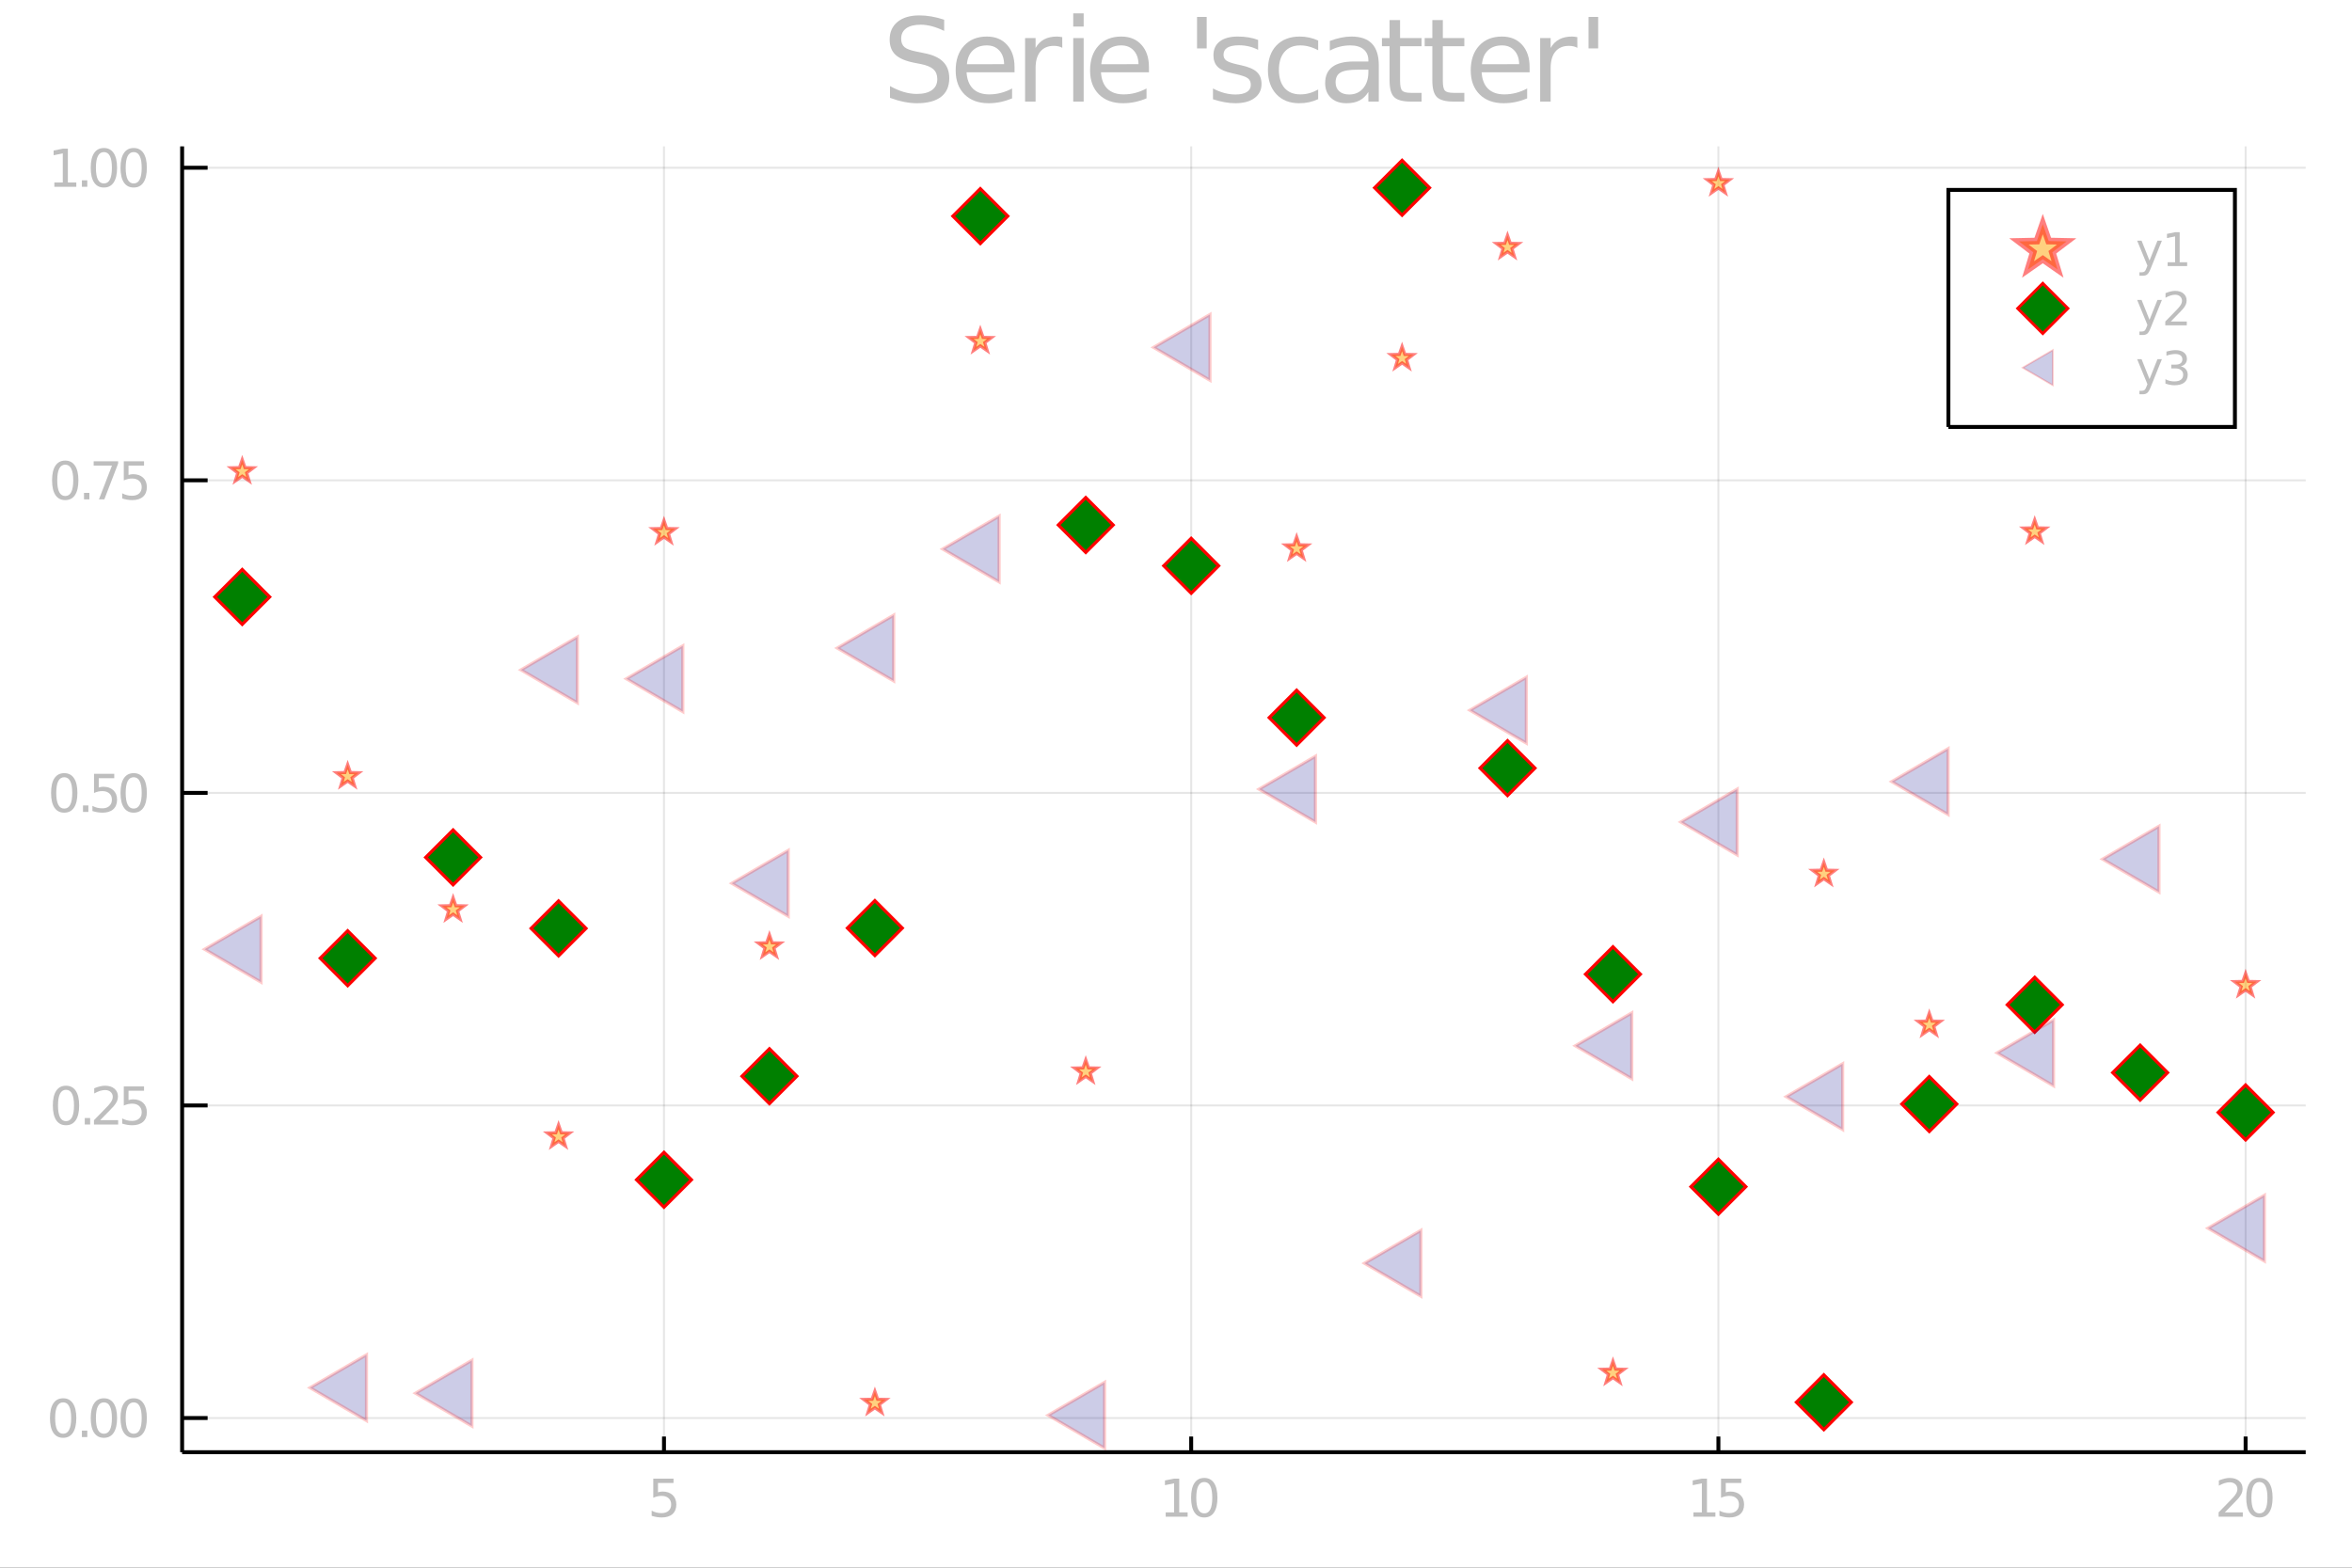 <?xml version="1.0" encoding="utf-8"?>
<svg xmlns="http://www.w3.org/2000/svg" xmlns:xlink="http://www.w3.org/1999/xlink" width="600" height="400" viewBox="0 0 2400 1600">
<rect x="0" y="0" width="2400" height="1600" fill="#333333" stroke="none"/>
<defs>
  <clipPath id="clip840">
    <rect x="0" y="0" width="2400" height="1600"/>
  </clipPath>
</defs>
<path clip-path="url(#clip840)" d="
M0 1600 L2400 1600 L2400 0 L0 0  Z
  " fill="#ffffff" fill-rule="evenodd" fill-opacity="1"/>
<defs>
  <clipPath id="clip841">
    <rect x="480" y="0" width="1681" height="1600"/>
  </clipPath>
</defs>
<path clip-path="url(#clip840)" d="
M185.846 1482.13 L2352.76 1482.13 L2352.76 149.392 L185.846 149.392  Z
  " fill="#ffffff" fill-rule="evenodd" fill-opacity="1"/>
<defs>
  <clipPath id="clip842">
    <rect x="185" y="149" width="2168" height="1334"/>
  </clipPath>
</defs>
<polyline clip-path="url(#clip842)" style="stroke:#000000; stroke-width:2; stroke-opacity:0.1; fill:none" points="
  677.543,1482.13 677.543,149.392 
  "/>
<polyline clip-path="url(#clip842)" style="stroke:#000000; stroke-width:2; stroke-opacity:0.1; fill:none" points="
  1215.5,1482.13 1215.5,149.392 
  "/>
<polyline clip-path="url(#clip842)" style="stroke:#000000; stroke-width:2; stroke-opacity:0.1; fill:none" points="
  1753.47,1482.13 1753.47,149.392 
  "/>
<polyline clip-path="url(#clip842)" style="stroke:#000000; stroke-width:2; stroke-opacity:0.1; fill:none" points="
  2291.43,1482.13 2291.43,149.392 
  "/>
<polyline clip-path="url(#clip840)" style="stroke:#000000; stroke-width:4; stroke-opacity:1; fill:none" points="
  185.846,1482.13 2352.76,1482.13 
  "/>
<polyline clip-path="url(#clip840)" style="stroke:#000000; stroke-width:4; stroke-opacity:1; fill:none" points="
  677.543,1482.13 677.543,1466.14 
  "/>
<polyline clip-path="url(#clip840)" style="stroke:#000000; stroke-width:4; stroke-opacity:1; fill:none" points="
  1215.5,1482.13 1215.5,1466.14 
  "/>
<polyline clip-path="url(#clip840)" style="stroke:#000000; stroke-width:4; stroke-opacity:1; fill:none" points="
  1753.47,1482.13 1753.47,1466.14 
  "/>
<polyline clip-path="url(#clip840)" style="stroke:#000000; stroke-width:4; stroke-opacity:1; fill:none" points="
  2291.43,1482.13 2291.43,1466.14 
  "/>
<path clip-path="url(#clip840)" d="M 0 0 M666.605 1509.1 L687.256 1509.1 L687.256 1513.53 L671.423 1513.53 L671.423 1523.06 Q672.569 1522.67 673.715 1522.49 Q674.861 1522.28 676.006 1522.28 Q682.517 1522.28 686.319 1525.85 Q690.121 1529.42 690.121 1535.51 Q690.121 1541.79 686.215 1545.28 Q682.308 1548.74 675.199 1548.74 Q672.751 1548.74 670.199 1548.32 Q667.673 1547.91 664.965 1547.07 L664.965 1541.79 Q667.309 1543.06 669.809 1543.69 Q672.309 1544.31 675.095 1544.31 Q679.6 1544.31 682.23 1541.94 Q684.861 1539.57 684.861 1535.51 Q684.861 1531.45 682.23 1529.08 Q679.6 1526.71 675.095 1526.71 Q672.986 1526.71 670.876 1527.18 Q668.793 1527.65 666.605 1528.64 L666.605 1509.1 Z" fill="#bebebe" fill-rule="evenodd" fill-opacity="1" /><path clip-path="url(#clip840)" d="M 0 0 M1189.49 1543.56 L1198.08 1543.56 L1198.08 1513.9 L1188.73 1515.77 L1188.73 1510.98 L1198.03 1509.1 L1203.29 1509.1 L1203.29 1543.56 L1211.88 1543.56 L1211.88 1547.98 L1189.49 1547.98 L1189.49 1543.56 Z" fill="#bebebe" fill-rule="evenodd" fill-opacity="1" /><path clip-path="url(#clip840)" d="M 0 0 M1228.84 1512.57 Q1224.78 1512.57 1222.72 1516.58 Q1220.69 1520.56 1220.69 1528.58 Q1220.69 1536.58 1222.72 1540.59 Q1224.78 1544.57 1228.84 1544.57 Q1232.93 1544.57 1234.96 1540.59 Q1237.01 1536.58 1237.01 1528.58 Q1237.01 1520.56 1234.96 1516.58 Q1232.93 1512.57 1228.84 1512.57 M1228.84 1508.4 Q1235.37 1508.4 1238.81 1513.58 Q1242.28 1518.74 1242.28 1528.58 Q1242.28 1538.4 1238.81 1543.58 Q1235.37 1548.74 1228.84 1548.74 Q1222.3 1548.74 1218.84 1543.58 Q1215.4 1538.4 1215.4 1528.58 Q1215.4 1518.74 1218.84 1513.58 Q1222.3 1508.4 1228.84 1508.4 Z" fill="#bebebe" fill-rule="evenodd" fill-opacity="1" /><path clip-path="url(#clip840)" d="M 0 0 M1728.01 1543.56 L1736.6 1543.56 L1736.6 1513.9 L1727.26 1515.77 L1727.26 1510.98 L1736.55 1509.1 L1741.81 1509.1 L1741.81 1543.56 L1750.41 1543.56 L1750.41 1547.98 L1728.01 1547.98 L1728.01 1543.56 Z" fill="#bebebe" fill-rule="evenodd" fill-opacity="1" /><path clip-path="url(#clip840)" d="M 0 0 M1756.16 1509.1 L1776.81 1509.1 L1776.81 1513.53 L1760.98 1513.53 L1760.98 1523.06 Q1762.13 1522.67 1763.27 1522.49 Q1764.42 1522.28 1765.56 1522.28 Q1772.07 1522.28 1775.88 1525.85 Q1779.68 1529.42 1779.68 1535.51 Q1779.68 1541.79 1775.77 1545.28 Q1771.86 1548.74 1764.76 1548.74 Q1762.31 1548.74 1759.76 1548.32 Q1757.23 1547.91 1754.52 1547.07 L1754.52 1541.79 Q1756.86 1543.06 1759.36 1543.69 Q1761.86 1544.31 1764.65 1544.31 Q1769.16 1544.31 1771.79 1541.94 Q1774.42 1539.57 1774.42 1535.51 Q1774.42 1531.45 1771.79 1529.08 Q1769.16 1526.71 1764.65 1526.71 Q1762.54 1526.71 1760.43 1527.18 Q1758.35 1527.65 1756.16 1528.64 L1756.16 1509.1 Z" fill="#bebebe" fill-rule="evenodd" fill-opacity="1" /><path clip-path="url(#clip840)" d="M 0 0 M2270.22 1543.56 L2288.58 1543.56 L2288.58 1547.98 L2263.89 1547.98 L2263.89 1543.56 Q2266.88 1540.46 2272.04 1535.25 Q2277.22 1530.02 2278.55 1528.5 Q2281.08 1525.67 2282.07 1523.71 Q2283.08 1521.73 2283.08 1519.83 Q2283.08 1516.73 2280.89 1514.78 Q2278.73 1512.83 2275.24 1512.83 Q2272.77 1512.83 2270.01 1513.69 Q2267.27 1514.55 2264.15 1516.29 L2264.15 1510.98 Q2267.33 1509.7 2270.09 1509.05 Q2272.85 1508.4 2275.14 1508.4 Q2281.18 1508.4 2284.77 1511.42 Q2288.37 1514.44 2288.37 1519.49 Q2288.37 1521.89 2287.46 1524.05 Q2286.57 1526.19 2284.2 1529.1 Q2283.55 1529.86 2280.06 1533.48 Q2276.57 1537.07 2270.22 1543.56 Z" fill="#bebebe" fill-rule="evenodd" fill-opacity="1" /><path clip-path="url(#clip840)" d="M 0 0 M2305.53 1512.57 Q2301.47 1512.57 2299.41 1516.58 Q2297.38 1520.56 2297.38 1528.58 Q2297.38 1536.58 2299.41 1540.59 Q2301.47 1544.57 2305.53 1544.57 Q2309.62 1544.57 2311.65 1540.59 Q2313.71 1536.58 2313.71 1528.58 Q2313.71 1520.56 2311.65 1516.58 Q2309.62 1512.57 2305.53 1512.57 M2305.53 1508.4 Q2312.07 1508.4 2315.5 1513.58 Q2318.97 1518.74 2318.97 1528.58 Q2318.97 1538.4 2315.5 1543.58 Q2312.07 1548.74 2305.53 1548.74 Q2298.99 1548.74 2295.53 1543.58 Q2292.09 1538.4 2292.09 1528.58 Q2292.09 1518.74 2295.53 1513.58 Q2298.99 1508.4 2305.53 1508.4 Z" fill="#bebebe" fill-rule="evenodd" fill-opacity="1" /><polyline clip-path="url(#clip842)" style="stroke:#000000; stroke-width:2; stroke-opacity:0.1; fill:none" points="
  185.846,1447.25 2352.76,1447.25 
  "/>
<polyline clip-path="url(#clip842)" style="stroke:#000000; stroke-width:2; stroke-opacity:0.1; fill:none" points="
  185.846,1128.24 2352.76,1128.24 
  "/>
<polyline clip-path="url(#clip842)" style="stroke:#000000; stroke-width:2; stroke-opacity:0.1; fill:none" points="
  185.846,809.228 2352.76,809.228 
  "/>
<polyline clip-path="url(#clip842)" style="stroke:#000000; stroke-width:2; stroke-opacity:0.1; fill:none" points="
  185.846,490.216 2352.76,490.216 
  "/>
<polyline clip-path="url(#clip842)" style="stroke:#000000; stroke-width:2; stroke-opacity:0.1; fill:none" points="
  185.846,171.203 2352.76,171.203 
  "/>
<polyline clip-path="url(#clip840)" style="stroke:#000000; stroke-width:4; stroke-opacity:1; fill:none" points="
  185.846,1482.13 185.846,149.392 
  "/>
<polyline clip-path="url(#clip840)" style="stroke:#000000; stroke-width:4; stroke-opacity:1; fill:none" points="
  185.846,1447.25 211.849,1447.25 
  "/>
<polyline clip-path="url(#clip840)" style="stroke:#000000; stroke-width:4; stroke-opacity:1; fill:none" points="
  185.846,1128.24 211.849,1128.24 
  "/>
<polyline clip-path="url(#clip840)" style="stroke:#000000; stroke-width:4; stroke-opacity:1; fill:none" points="
  185.846,809.228 211.849,809.228 
  "/>
<polyline clip-path="url(#clip840)" style="stroke:#000000; stroke-width:4; stroke-opacity:1; fill:none" points="
  185.846,490.216 211.849,490.216 
  "/>
<polyline clip-path="url(#clip840)" style="stroke:#000000; stroke-width:4; stroke-opacity:1; fill:none" points="
  185.846,171.203 211.849,171.203 
  "/>
<path clip-path="url(#clip840)" d="M 0 0 M64.43 1431.28 Q60.367 1431.28 58.31 1435.29 Q56.279 1439.27 56.279 1447.29 Q56.279 1455.29 58.31 1459.3 Q60.367 1463.28 64.43 1463.28 Q68.518 1463.28 70.549 1459.3 Q72.607 1455.29 72.607 1447.29 Q72.607 1439.27 70.549 1435.29 Q68.518 1431.28 64.43 1431.28 M64.43 1427.11 Q70.966 1427.11 74.403 1432.29 Q77.867 1437.45 77.867 1447.29 Q77.867 1457.11 74.403 1462.29 Q70.966 1467.45 64.43 1467.45 Q57.893 1467.45 54.43 1462.29 Q50.992 1457.11 50.992 1447.29 Q50.992 1437.45 54.43 1432.29 Q57.893 1427.11 64.43 1427.11 Z" fill="#bebebe" fill-rule="evenodd" fill-opacity="1" /><path clip-path="url(#clip840)" d="M 0 0 M83.57 1460.08 L89.065 1460.08 L89.065 1466.69 L83.57 1466.69 L83.57 1460.08 Z" fill="#bebebe" fill-rule="evenodd" fill-opacity="1" /><path clip-path="url(#clip840)" d="M 0 0 M106.018 1431.28 Q101.955 1431.28 99.898 1435.29 Q97.867 1439.27 97.867 1447.29 Q97.867 1455.29 99.898 1459.3 Q101.955 1463.28 106.018 1463.28 Q110.106 1463.28 112.138 1459.3 Q114.195 1455.29 114.195 1447.29 Q114.195 1439.27 112.138 1435.29 Q110.106 1431.28 106.018 1431.28 M106.018 1427.11 Q112.554 1427.11 115.992 1432.29 Q119.455 1437.45 119.455 1447.29 Q119.455 1457.11 115.992 1462.29 Q112.554 1467.45 106.018 1467.45 Q99.481 1467.45 96.018 1462.29 Q92.58 1457.11 92.58 1447.29 Q92.58 1437.45 96.018 1432.29 Q99.481 1427.11 106.018 1427.11 Z" fill="#bebebe" fill-rule="evenodd" fill-opacity="1" /><path clip-path="url(#clip840)" d="M 0 0 M136.408 1431.28 Q132.346 1431.28 130.289 1435.29 Q128.257 1439.27 128.257 1447.29 Q128.257 1455.29 130.289 1459.3 Q132.346 1463.28 136.408 1463.28 Q140.497 1463.28 142.528 1459.3 Q144.585 1455.29 144.585 1447.29 Q144.585 1439.27 142.528 1435.29 Q140.497 1431.28 136.408 1431.28 M136.408 1427.11 Q142.945 1427.11 146.382 1432.29 Q149.846 1437.45 149.846 1447.29 Q149.846 1457.11 146.382 1462.29 Q142.945 1467.45 136.408 1467.45 Q129.872 1467.45 126.408 1462.29 Q122.971 1457.11 122.971 1447.29 Q122.971 1437.45 126.408 1432.29 Q129.872 1427.11 136.408 1427.11 Z" fill="#bebebe" fill-rule="evenodd" fill-opacity="1" /><path clip-path="url(#clip840)" d="M 0 0 M67.346 1112.26 Q63.284 1112.26 61.226 1116.27 Q59.195 1120.26 59.195 1128.28 Q59.195 1136.27 61.226 1140.28 Q63.284 1144.27 67.346 1144.27 Q71.435 1144.27 73.466 1140.28 Q75.523 1136.27 75.523 1128.28 Q75.523 1120.26 73.466 1116.27 Q71.435 1112.26 67.346 1112.26 M67.346 1108.1 Q73.883 1108.1 77.32 1113.28 Q80.784 1118.44 80.784 1128.28 Q80.784 1138.1 77.32 1143.28 Q73.883 1148.44 67.346 1148.44 Q60.81 1148.44 57.346 1143.28 Q53.909 1138.1 53.909 1128.28 Q53.909 1118.44 57.346 1113.28 Q60.81 1108.1 67.346 1108.1 Z" fill="#bebebe" fill-rule="evenodd" fill-opacity="1" /><path clip-path="url(#clip840)" d="M 0 0 M86.487 1141.07 L91.981 1141.07 L91.981 1147.68 L86.487 1147.68 L86.487 1141.07 Z" fill="#bebebe" fill-rule="evenodd" fill-opacity="1" /><path clip-path="url(#clip840)" d="M 0 0 M102.216 1143.25 L120.575 1143.25 L120.575 1147.68 L95.888 1147.68 L95.888 1143.25 Q98.882 1140.15 104.039 1134.95 Q109.221 1129.71 110.549 1128.2 Q113.075 1125.36 114.065 1123.41 Q115.08 1121.43 115.08 1119.53 Q115.08 1116.43 112.893 1114.48 Q110.731 1112.52 107.242 1112.52 Q104.768 1112.52 102.007 1113.38 Q99.273 1114.24 96.148 1115.99 L96.148 1110.68 Q99.325 1109.4 102.086 1108.75 Q104.846 1108.1 107.138 1108.1 Q113.179 1108.1 116.773 1111.12 Q120.367 1114.14 120.367 1119.19 Q120.367 1121.59 119.455 1123.75 Q118.57 1125.88 116.2 1128.8 Q115.549 1129.56 112.06 1133.18 Q108.57 1136.77 102.216 1143.25 Z" fill="#bebebe" fill-rule="evenodd" fill-opacity="1" /><path clip-path="url(#clip840)" d="M 0 0 M126.33 1108.8 L146.981 1108.8 L146.981 1113.23 L131.148 1113.23 L131.148 1122.76 Q132.294 1122.37 133.44 1122.19 Q134.585 1121.98 135.731 1121.98 Q142.242 1121.98 146.044 1125.55 Q149.846 1129.11 149.846 1135.21 Q149.846 1141.48 145.94 1144.97 Q142.033 1148.44 134.924 1148.44 Q132.476 1148.44 129.924 1148.02 Q127.398 1147.6 124.69 1146.77 L124.69 1141.48 Q127.033 1142.76 129.533 1143.38 Q132.033 1144.01 134.82 1144.01 Q139.325 1144.01 141.955 1141.64 Q144.585 1139.27 144.585 1135.21 Q144.585 1131.14 141.955 1128.77 Q139.325 1126.4 134.82 1126.4 Q132.71 1126.4 130.601 1126.87 Q128.518 1127.34 126.33 1128.33 L126.33 1108.8 Z" fill="#bebebe" fill-rule="evenodd" fill-opacity="1" /><path clip-path="url(#clip840)" d="M 0 0 M65.549 793.252 Q61.487 793.252 59.43 797.262 Q57.398 801.246 57.398 809.267 Q57.398 817.262 59.43 821.272 Q61.487 825.257 65.549 825.257 Q69.638 825.257 71.669 821.272 Q73.726 817.262 73.726 809.267 Q73.726 801.246 71.669 797.262 Q69.638 793.252 65.549 793.252 M65.549 789.085 Q72.086 789.085 75.523 794.267 Q78.987 799.424 78.987 809.267 Q78.987 819.085 75.523 824.267 Q72.086 829.423 65.549 829.423 Q59.013 829.423 55.549 824.267 Q52.112 819.085 52.112 809.267 Q52.112 799.424 55.549 794.267 Q59.013 789.085 65.549 789.085 Z" fill="#bebebe" fill-rule="evenodd" fill-opacity="1" /><path clip-path="url(#clip840)" d="M 0 0 M84.69 822.054 L90.185 822.054 L90.185 828.668 L84.69 828.668 L84.69 822.054 Z" fill="#bebebe" fill-rule="evenodd" fill-opacity="1" /><path clip-path="url(#clip840)" d="M 0 0 M95.94 789.788 L116.591 789.788 L116.591 794.215 L100.757 794.215 L100.757 803.746 Q101.903 803.356 103.049 803.174 Q104.195 802.965 105.341 802.965 Q111.851 802.965 115.653 806.533 Q119.455 810.101 119.455 816.194 Q119.455 822.47 115.549 825.96 Q111.643 829.423 104.534 829.423 Q102.086 829.423 99.534 829.007 Q97.007 828.59 94.299 827.757 L94.299 822.47 Q96.643 823.746 99.143 824.371 Q101.643 824.996 104.429 824.996 Q108.935 824.996 111.565 822.627 Q114.195 820.257 114.195 816.194 Q114.195 812.132 111.565 809.762 Q108.935 807.392 104.429 807.392 Q102.32 807.392 100.211 807.861 Q98.127 808.33 95.94 809.319 L95.94 789.788 Z" fill="#bebebe" fill-rule="evenodd" fill-opacity="1" /><path clip-path="url(#clip840)" d="M 0 0 M136.408 793.252 Q132.346 793.252 130.289 797.262 Q128.257 801.246 128.257 809.267 Q128.257 817.262 130.289 821.272 Q132.346 825.257 136.408 825.257 Q140.497 825.257 142.528 821.272 Q144.585 817.262 144.585 809.267 Q144.585 801.246 142.528 797.262 Q140.497 793.252 136.408 793.252 M136.408 789.085 Q142.945 789.085 146.382 794.267 Q149.846 799.424 149.846 809.267 Q149.846 819.085 146.382 824.267 Q142.945 829.423 136.408 829.423 Q129.872 829.423 126.408 824.267 Q122.971 819.085 122.971 809.267 Q122.971 799.424 126.408 794.267 Q129.872 789.085 136.408 789.085 Z" fill="#bebebe" fill-rule="evenodd" fill-opacity="1" /><path clip-path="url(#clip840)" d="M 0 0 M66.565 474.239 Q62.502 474.239 60.445 478.25 Q58.414 482.234 58.414 490.255 Q58.414 498.249 60.445 502.26 Q62.502 506.244 66.565 506.244 Q70.653 506.244 72.685 502.26 Q74.742 498.249 74.742 490.255 Q74.742 482.234 72.685 478.25 Q70.653 474.239 66.565 474.239 M66.565 470.073 Q73.101 470.073 76.539 475.255 Q80.002 480.411 80.002 490.255 Q80.002 500.072 76.539 505.255 Q73.101 510.411 66.565 510.411 Q60.029 510.411 56.565 505.255 Q53.127 500.072 53.127 490.255 Q53.127 480.411 56.565 475.255 Q60.029 470.073 66.565 470.073 Z" fill="#bebebe" fill-rule="evenodd" fill-opacity="1" /><path clip-path="url(#clip840)" d="M 0 0 M85.706 503.041 L91.2 503.041 L91.2 509.656 L85.706 509.656 L85.706 503.041 Z" fill="#bebebe" fill-rule="evenodd" fill-opacity="1" /><path clip-path="url(#clip840)" d="M 0 0 M95.575 470.776 L120.575 470.776 L120.575 473.015 L106.461 509.656 L100.966 509.656 L114.247 475.203 L95.575 475.203 L95.575 470.776 Z" fill="#bebebe" fill-rule="evenodd" fill-opacity="1" /><path clip-path="url(#clip840)" d="M 0 0 M126.33 470.776 L146.981 470.776 L146.981 475.203 L131.148 475.203 L131.148 484.734 Q132.294 484.343 133.44 484.161 Q134.585 483.953 135.731 483.953 Q142.242 483.953 146.044 487.52 Q149.846 491.088 149.846 497.182 Q149.846 503.458 145.94 506.947 Q142.033 510.411 134.924 510.411 Q132.476 510.411 129.924 509.994 Q127.398 509.578 124.69 508.744 L124.69 503.458 Q127.033 504.734 129.533 505.359 Q132.033 505.984 134.82 505.984 Q139.325 505.984 141.955 503.614 Q144.585 501.244 144.585 497.182 Q144.585 493.119 141.955 490.75 Q139.325 488.38 134.82 488.38 Q132.71 488.38 130.601 488.848 Q128.518 489.317 126.33 490.307 L126.33 470.776 Z" fill="#bebebe" fill-rule="evenodd" fill-opacity="1" /><path clip-path="url(#clip840)" d="M 0 0 M55.471 186.216 L64.065 186.216 L64.065 156.555 L54.716 158.43 L54.716 153.638 L64.013 151.763 L69.273 151.763 L69.273 186.216 L77.867 186.216 L77.867 190.643 L55.471 190.643 L55.471 186.216 Z" fill="#bebebe" fill-rule="evenodd" fill-opacity="1" /><path clip-path="url(#clip840)" d="M 0 0 M83.57 184.029 L89.065 184.029 L89.065 190.643 L83.57 190.643 L83.57 184.029 Z" fill="#bebebe" fill-rule="evenodd" fill-opacity="1" /><path clip-path="url(#clip840)" d="M 0 0 M106.018 155.227 Q101.955 155.227 99.898 159.237 Q97.867 163.221 97.867 171.242 Q97.867 179.237 99.898 183.247 Q101.955 187.232 106.018 187.232 Q110.106 187.232 112.138 183.247 Q114.195 179.237 114.195 171.242 Q114.195 163.221 112.138 159.237 Q110.106 155.227 106.018 155.227 M106.018 151.06 Q112.554 151.06 115.992 156.242 Q119.455 161.398 119.455 171.242 Q119.455 181.06 115.992 186.242 Q112.554 191.398 106.018 191.398 Q99.481 191.398 96.018 186.242 Q92.58 181.06 92.58 171.242 Q92.58 161.398 96.018 156.242 Q99.481 151.06 106.018 151.06 Z" fill="#bebebe" fill-rule="evenodd" fill-opacity="1" /><path clip-path="url(#clip840)" d="M 0 0 M136.408 155.227 Q132.346 155.227 130.289 159.237 Q128.257 163.221 128.257 171.242 Q128.257 179.237 130.289 183.247 Q132.346 187.232 136.408 187.232 Q140.497 187.232 142.528 183.247 Q144.585 179.237 144.585 171.242 Q144.585 163.221 142.528 159.237 Q140.497 155.227 136.408 155.227 M136.408 151.06 Q142.945 151.06 146.382 156.242 Q149.846 161.398 149.846 171.242 Q149.846 181.06 146.382 186.242 Q142.945 191.398 136.408 191.398 Q129.872 191.398 126.408 186.242 Q122.971 181.06 122.971 171.242 Q122.971 161.398 126.408 156.242 Q129.872 151.06 136.408 151.06 Z" fill="#bebebe" fill-rule="evenodd" fill-opacity="1" /><path clip-path="url(#clip840)" d="M 0 0 M963.429 20.116 L963.429 31.516 Q956.774 28.333 950.871 26.771 Q944.968 25.208 939.47 25.208 Q929.922 25.208 924.714 28.912 Q919.563 32.616 919.563 39.444 Q919.563 45.173 922.977 48.125 Q926.45 51.018 936.056 52.812 L943.116 54.259 Q956.195 56.747 962.387 63.055 Q968.637 69.305 968.637 79.838 Q968.637 92.395 960.188 98.877 Q951.797 105.358 935.535 105.358 Q929.401 105.358 922.457 103.969 Q915.57 102.58 908.163 99.861 L908.163 87.824 Q915.281 91.817 922.109 93.842 Q928.938 95.868 935.535 95.868 Q945.547 95.868 950.987 91.932 Q956.426 87.997 956.426 80.706 Q956.426 74.34 952.491 70.752 Q948.614 67.164 939.702 65.37 L932.584 63.981 Q919.505 61.377 913.66 55.822 Q907.816 50.266 907.816 40.37 Q907.816 28.912 915.859 22.315 Q923.961 15.717 938.139 15.717 Q944.216 15.717 950.524 16.817 Q956.831 17.917 963.429 20.116 Z" fill="#bebebe" fill-rule="evenodd" fill-opacity="1" /><path clip-path="url(#clip840)" d="M 0 0 M1035.25 68.611 L1035.25 73.819 L986.287 73.819 Q986.982 84.814 992.884 90.601 Q998.845 96.331 1009.44 96.331 Q1015.57 96.331 1021.3 94.826 Q1027.09 93.321 1032.76 90.312 L1032.76 100.381 Q1027.03 102.812 1021.01 104.085 Q1014.99 105.358 1008.8 105.358 Q993.29 105.358 984.204 96.331 Q975.176 87.303 975.176 71.909 Q975.176 55.995 983.741 46.678 Q992.364 37.303 1006.95 37.303 Q1020.03 37.303 1027.61 45.752 Q1035.25 54.143 1035.25 68.611 M1024.6 65.486 Q1024.48 56.747 1019.68 51.539 Q1014.93 46.331 1007.06 46.331 Q998.151 46.331 992.769 51.365 Q987.445 56.4 986.635 65.544 L1024.6 65.486 Z" fill="#bebebe" fill-rule="evenodd" fill-opacity="1" /><path clip-path="url(#clip840)" d="M 0 0 M1083.97 48.819 Q1082.18 47.778 1080.04 47.315 Q1077.95 46.794 1075.41 46.794 Q1066.38 46.794 1061.52 52.697 Q1056.72 58.541 1056.72 69.537 L1056.72 103.68 L1046.01 103.68 L1046.01 38.865 L1056.72 38.865 L1056.72 48.935 Q1060.07 43.032 1065.45 40.197 Q1070.84 37.303 1078.53 37.303 Q1079.63 37.303 1080.96 37.477 Q1082.29 37.592 1083.91 37.882 L1083.97 48.819 Z" fill="#bebebe" fill-rule="evenodd" fill-opacity="1" /><path clip-path="url(#clip840)" d="M 0 0 M1095.14 38.865 L1105.79 38.865 L1105.79 103.68 L1095.14 103.68 L1095.14 38.865 M1095.14 13.634 L1105.79 13.634 L1105.79 27.118 L1095.14 27.118 L1095.14 13.634 Z" fill="#bebebe" fill-rule="evenodd" fill-opacity="1" /><path clip-path="url(#clip840)" d="M 0 0 M1172.4 68.611 L1172.4 73.819 L1123.44 73.819 Q1124.13 84.814 1130.04 90.601 Q1136 96.331 1146.59 96.331 Q1152.72 96.331 1158.45 94.826 Q1164.24 93.321 1169.91 90.312 L1169.91 100.381 Q1164.18 102.812 1158.16 104.085 Q1152.14 105.358 1145.95 105.358 Q1130.44 105.358 1121.36 96.331 Q1112.33 87.303 1112.33 71.909 Q1112.33 55.995 1120.89 46.678 Q1129.52 37.303 1144.1 37.303 Q1157.18 37.303 1164.76 45.752 Q1172.4 54.143 1172.4 68.611 M1161.75 65.486 Q1161.63 56.747 1156.83 51.539 Q1152.09 46.331 1144.21 46.331 Q1135.3 46.331 1129.92 51.365 Q1124.6 56.4 1123.79 65.544 L1161.75 65.486 Z" fill="#bebebe" fill-rule="evenodd" fill-opacity="1" /><path clip-path="url(#clip840)" d="M 0 0 M1231.31 17.28 L1231.31 49.398 L1221.47 49.398 L1221.47 17.28 L1231.31 17.28 Z" fill="#bebebe" fill-rule="evenodd" fill-opacity="1" /><path clip-path="url(#clip840)" d="M 0 0 M1283.8 40.775 L1283.8 50.845 Q1279.28 48.53 1274.42 47.372 Q1269.56 46.215 1264.35 46.215 Q1256.42 46.215 1252.43 48.646 Q1248.5 51.076 1248.5 55.937 Q1248.5 59.641 1251.33 61.782 Q1254.17 63.865 1262.73 65.775 L1266.38 66.585 Q1277.72 69.016 1282.47 73.472 Q1287.27 77.87 1287.27 85.798 Q1287.27 94.826 1280.09 100.092 Q1272.98 105.358 1260.48 105.358 Q1255.27 105.358 1249.6 104.317 Q1243.98 103.333 1237.73 101.307 L1237.73 90.312 Q1243.64 93.379 1249.36 94.942 Q1255.09 96.446 1260.71 96.446 Q1268.23 96.446 1272.28 93.9 Q1276.33 91.296 1276.33 86.608 Q1276.33 82.268 1273.38 79.953 Q1270.49 77.638 1260.59 75.497 L1256.89 74.629 Q1246.99 72.546 1242.59 68.263 Q1238.2 63.923 1238.2 56.4 Q1238.2 47.257 1244.68 42.28 Q1251.16 37.303 1263.08 37.303 Q1268.98 37.303 1274.19 38.171 Q1279.4 39.039 1283.8 40.775 Z" fill="#bebebe" fill-rule="evenodd" fill-opacity="1" /><path clip-path="url(#clip840)" d="M 0 0 M1345.08 41.354 L1345.08 51.308 Q1340.57 48.819 1336 47.604 Q1331.48 46.331 1326.85 46.331 Q1316.49 46.331 1310.76 52.928 Q1305.04 59.467 1305.04 71.331 Q1305.04 83.194 1310.76 89.791 Q1316.49 96.331 1326.85 96.331 Q1331.48 96.331 1336 95.115 Q1340.57 93.842 1345.08 91.354 L1345.08 101.192 Q1340.63 103.275 1335.82 104.317 Q1331.08 105.358 1325.7 105.358 Q1311.05 105.358 1302.43 96.157 Q1293.81 86.956 1293.81 71.331 Q1293.81 55.474 1302.49 46.389 Q1311.23 37.303 1326.39 37.303 Q1331.31 37.303 1336 38.345 Q1340.68 39.328 1345.08 41.354 Z" fill="#bebebe" fill-rule="evenodd" fill-opacity="1" /><path clip-path="url(#clip840)" d="M 0 0 M1385.71 71.099 Q1372.8 71.099 1367.82 74.05 Q1362.85 77.002 1362.85 84.12 Q1362.85 89.791 1366.55 93.148 Q1370.31 96.446 1376.74 96.446 Q1385.59 96.446 1390.91 90.196 Q1396.3 83.888 1396.3 73.472 L1396.3 71.099 L1385.71 71.099 M1406.94 66.701 L1406.94 103.68 L1396.3 103.68 L1396.3 93.842 Q1392.65 99.745 1387.21 102.58 Q1381.77 105.358 1373.9 105.358 Q1363.95 105.358 1358.04 99.803 Q1352.2 94.189 1352.2 84.814 Q1352.2 73.877 1359.49 68.321 Q1366.84 62.766 1381.37 62.766 L1396.3 62.766 L1396.3 61.724 Q1396.3 54.375 1391.44 50.382 Q1386.63 46.331 1377.89 46.331 Q1372.34 46.331 1367.07 47.662 Q1361.81 48.993 1356.95 51.655 L1356.95 41.817 Q1362.79 39.56 1368.29 38.46 Q1373.79 37.303 1378.99 37.303 Q1393.06 37.303 1400 44.595 Q1406.94 51.886 1406.94 66.701 Z" fill="#bebebe" fill-rule="evenodd" fill-opacity="1" /><path clip-path="url(#clip840)" d="M 0 0 M1428.65 20.463 L1428.65 38.865 L1450.58 38.865 L1450.58 47.141 L1428.65 47.141 L1428.65 82.326 Q1428.65 90.254 1430.79 92.511 Q1432.99 94.768 1439.64 94.768 L1450.58 94.768 L1450.58 103.68 L1439.64 103.68 Q1427.32 103.68 1422.63 99.108 Q1417.94 94.479 1417.94 82.326 L1417.94 47.141 L1410.13 47.141 L1410.13 38.865 L1417.94 38.865 L1417.94 20.463 L1428.65 20.463 Z" fill="#bebebe" fill-rule="evenodd" fill-opacity="1" /><path clip-path="url(#clip840)" d="M 0 0 M1472.28 20.463 L1472.28 38.865 L1494.21 38.865 L1494.21 47.141 L1472.28 47.141 L1472.28 82.326 Q1472.28 90.254 1474.42 92.511 Q1476.62 94.768 1483.28 94.768 L1494.21 94.768 L1494.21 103.68 L1483.28 103.68 Q1470.95 103.68 1466.26 99.108 Q1461.57 94.479 1461.57 82.326 L1461.57 47.141 L1453.76 47.141 L1453.76 38.865 L1461.57 38.865 L1461.57 20.463 L1472.28 20.463 Z" fill="#bebebe" fill-rule="evenodd" fill-opacity="1" /><path clip-path="url(#clip840)" d="M 0 0 M1560.82 68.611 L1560.82 73.819 L1511.86 73.819 Q1512.56 84.814 1518.46 90.601 Q1524.42 96.331 1535.01 96.331 Q1541.15 96.331 1546.87 94.826 Q1552.66 93.321 1558.33 90.312 L1558.33 100.381 Q1552.6 102.812 1546.59 104.085 Q1540.57 105.358 1534.37 105.358 Q1518.87 105.358 1509.78 96.331 Q1500.75 87.303 1500.75 71.909 Q1500.75 55.995 1509.32 46.678 Q1517.94 37.303 1532.52 37.303 Q1545.6 37.303 1553.18 45.752 Q1560.82 54.143 1560.82 68.611 M1550.17 65.486 Q1550.06 56.747 1545.25 51.539 Q1540.51 46.331 1532.64 46.331 Q1523.73 46.331 1518.34 51.365 Q1513.02 56.4 1512.21 65.544 L1550.17 65.486 Z" fill="#bebebe" fill-rule="evenodd" fill-opacity="1" /><path clip-path="url(#clip840)" d="M 0 0 M1609.55 48.819 Q1607.75 47.778 1605.61 47.315 Q1603.53 46.794 1600.98 46.794 Q1591.96 46.794 1587.09 52.697 Q1582.29 58.541 1582.29 69.537 L1582.29 103.68 L1571.59 103.68 L1571.59 38.865 L1582.29 38.865 L1582.29 48.935 Q1585.65 43.032 1591.03 40.197 Q1596.41 37.303 1604.11 37.303 Q1605.21 37.303 1606.54 37.477 Q1607.87 37.592 1609.49 37.882 L1609.55 48.819 Z" fill="#bebebe" fill-rule="evenodd" fill-opacity="1" /><path clip-path="url(#clip840)" d="M 0 0 M1630.79 17.28 L1630.79 49.398 L1620.95 49.398 L1620.95 17.28 L1630.79 17.28 Z" fill="#bebebe" fill-rule="evenodd" fill-opacity="1" /><path clip-path="url(#clip842)" d="M247.173 469.151 L244.353 477.263 L235.761 477.443 L242.613 482.639 L240.117 490.859 L247.173 485.951 L254.229 490.859 L251.733 482.639 L258.585 477.443 L249.993 477.263 L247.173 469.151 Z" fill="#ffa500" fill-rule="evenodd" fill-opacity="0.5" stroke="#ff0000" stroke-opacity="0.5" stroke-width="3.2"/>
<path clip-path="url(#clip842)" d="M354.766 780.37 L351.946 788.482 L343.354 788.662 L350.206 793.858 L347.71 802.078 L354.766 797.17 L361.822 802.078 L359.326 793.858 L366.178 788.662 L357.586 788.482 L354.766 780.37 Z" fill="#ffa500" fill-rule="evenodd" fill-opacity="0.5" stroke="#ff0000" stroke-opacity="0.5" stroke-width="3.2"/>
<path clip-path="url(#clip842)" d="M462.358 916.278 L459.538 924.39 L450.946 924.57 L457.798 929.766 L455.302 937.986 L462.358 933.078 L469.414 937.986 L466.918 929.766 L473.77 924.57 L465.178 924.39 L462.358 916.278 Z" fill="#ffa500" fill-rule="evenodd" fill-opacity="0.5" stroke="#ff0000" stroke-opacity="0.5" stroke-width="3.2"/>
<path clip-path="url(#clip842)" d="M569.95 1148.02 L567.13 1156.13 L558.538 1156.31 L565.39 1161.51 L562.894 1169.73 L569.95 1164.82 L577.006 1169.73 L574.51 1161.51 L581.362 1156.31 L572.77 1156.13 L569.95 1148.02 Z" fill="#ffa500" fill-rule="evenodd" fill-opacity="0.5" stroke="#ff0000" stroke-opacity="0.5" stroke-width="3.2"/>
<path clip-path="url(#clip842)" d="M677.543 531.288 L674.723 539.4 L666.131 539.58 L672.983 544.776 L670.487 552.996 L677.543 548.088 L684.599 552.996 L682.103 544.776 L688.955 539.58 L680.363 539.4 L677.543 531.288 Z" fill="#ffa500" fill-rule="evenodd" fill-opacity="0.5" stroke="#ff0000" stroke-opacity="0.5" stroke-width="3.2"/>
<path clip-path="url(#clip842)" d="M785.135 954.133 L782.315 962.245 L773.723 962.425 L780.575 967.621 L778.079 975.841 L785.135 970.933 L792.191 975.841 L789.695 967.621 L796.547 962.425 L787.955 962.245 L785.135 954.133 Z" fill="#ffa500" fill-rule="evenodd" fill-opacity="0.5" stroke="#ff0000" stroke-opacity="0.5" stroke-width="3.2"/>
<path clip-path="url(#clip842)" d="M892.728 1419.98 L889.908 1428.09 L881.316 1428.27 L888.168 1433.46 L885.672 1441.68 L892.728 1436.78 L899.784 1441.68 L897.288 1433.46 L904.14 1428.27 L895.548 1428.09 L892.728 1419.98 Z" fill="#ffa500" fill-rule="evenodd" fill-opacity="0.5" stroke="#ff0000" stroke-opacity="0.5" stroke-width="3.2"/>
<path clip-path="url(#clip842)" d="M1000.32 336.215 L997.5 344.327 L988.908 344.507 L995.76 349.703 L993.264 357.923 L1000.32 353.015 L1007.38 357.923 L1004.88 349.703 L1011.73 344.507 L1003.14 344.327 L1000.32 336.215 Z" fill="#ffa500" fill-rule="evenodd" fill-opacity="0.5" stroke="#ff0000" stroke-opacity="0.5" stroke-width="3.2"/>
<path clip-path="url(#clip842)" d="M1107.91 1081.77 L1105.09 1089.88 L1096.5 1090.06 L1103.35 1095.26 L1100.86 1103.48 L1107.91 1098.57 L1114.97 1103.48 L1112.47 1095.26 L1119.32 1090.06 L1110.73 1089.88 L1107.91 1081.77 Z" fill="#ffa500" fill-rule="evenodd" fill-opacity="0.5" stroke="#ff0000" stroke-opacity="0.5" stroke-width="3.2"/>
<path clip-path="url(#clip842)" d="M1215.5 561.847 L1212.68 569.959 L1204.09 570.139 L1210.94 575.335 L1208.45 583.555 L1215.5 578.647 L1222.56 583.555 L1220.06 575.335 L1226.92 570.139 L1218.32 569.959 L1215.5 561.847 Z" fill="#ffa500" fill-rule="evenodd" fill-opacity="0.5" stroke="#ff0000" stroke-opacity="0.5" stroke-width="3.2"/>
<path clip-path="url(#clip842)" d="M1323.1 547.906 L1320.28 556.018 L1311.69 556.198 L1318.54 561.394 L1316.04 569.614 L1323.1 564.706 L1330.15 569.614 L1327.66 561.394 L1334.51 556.198 L1325.92 556.018 L1323.1 547.906 Z" fill="#ffa500" fill-rule="evenodd" fill-opacity="0.5" stroke="#ff0000" stroke-opacity="0.5" stroke-width="3.2"/>
<path clip-path="url(#clip842)" d="M1430.69 353.585 L1427.87 361.697 L1419.28 361.877 L1426.13 367.073 L1423.63 375.293 L1430.69 370.385 L1437.75 375.293 L1435.25 367.073 L1442.1 361.877 L1433.51 361.697 L1430.69 353.585 Z" fill="#ffa500" fill-rule="evenodd" fill-opacity="0.5" stroke="#ff0000" stroke-opacity="0.5" stroke-width="3.2"/>
<path clip-path="url(#clip842)" d="M1538.28 240.216 L1535.46 248.328 L1526.87 248.508 L1533.72 253.704 L1531.23 261.924 L1538.28 257.016 L1545.34 261.924 L1542.84 253.704 L1549.69 248.508 L1541.1 248.328 L1538.28 240.216 Z" fill="#ffa500" fill-rule="evenodd" fill-opacity="0.5" stroke="#ff0000" stroke-opacity="0.5" stroke-width="3.2"/>
<path clip-path="url(#clip842)" d="M1645.87 1389.2 L1643.05 1397.32 L1634.46 1397.5 L1641.31 1402.69 L1638.82 1410.91 L1645.87 1406 L1652.93 1410.91 L1650.43 1402.69 L1657.29 1397.5 L1648.69 1397.32 L1645.87 1389.2 Z" fill="#ffa500" fill-rule="evenodd" fill-opacity="0.5" stroke="#ff0000" stroke-opacity="0.5" stroke-width="3.2"/>
<path clip-path="url(#clip842)" d="M1753.47 175.111 L1750.65 183.223 L1742.05 183.403 L1748.91 188.599 L1746.41 196.819 L1753.47 191.911 L1760.52 196.819 L1758.03 188.599 L1764.88 183.403 L1756.29 183.223 L1753.47 175.111 Z" fill="#ffa500" fill-rule="evenodd" fill-opacity="0.5" stroke="#ff0000" stroke-opacity="0.5" stroke-width="3.2"/>
<path clip-path="url(#clip842)" d="M1861.06 880.01 L1858.24 888.122 L1849.65 888.302 L1856.5 893.498 L1854 901.718 L1861.06 896.81 L1868.11 901.718 L1865.62 893.498 L1872.47 888.302 L1863.88 888.122 L1861.06 880.01 Z" fill="#ffa500" fill-rule="evenodd" fill-opacity="0.5" stroke="#ff0000" stroke-opacity="0.5" stroke-width="3.2"/>
<path clip-path="url(#clip842)" d="M1968.65 1034.05 L1965.83 1042.16 L1957.24 1042.34 L1964.09 1047.53 L1961.6 1055.75 L1968.65 1050.85 L1975.71 1055.75 L1973.21 1047.53 L1980.06 1042.34 L1971.47 1042.16 L1968.65 1034.05 Z" fill="#ffa500" fill-rule="evenodd" fill-opacity="0.5" stroke="#ff0000" stroke-opacity="0.5" stroke-width="3.2"/>
<path clip-path="url(#clip842)" d="M2076.24 530.65 L2073.42 538.762 L2064.83 538.942 L2071.68 544.138 L2069.19 552.358 L2076.24 547.45 L2083.3 552.358 L2080.8 544.138 L2087.66 538.942 L2079.06 538.762 L2076.24 530.65 Z" fill="#ffa500" fill-rule="evenodd" fill-opacity="0.5" stroke="#ff0000" stroke-opacity="0.5" stroke-width="3.2"/>
<path clip-path="url(#clip842)" d="M2183.84 1078.49 L2181.02 1086.6 L2172.42 1086.78 L2179.28 1091.98 L2176.78 1100.2 L2183.84 1095.29 L2190.89 1100.2 L2188.4 1091.98 L2195.25 1086.78 L2186.66 1086.6 L2183.84 1078.49 Z" fill="#ffa500" fill-rule="evenodd" fill-opacity="0.5" stroke="#ff0000" stroke-opacity="0.5" stroke-width="3.2"/>
<path clip-path="url(#clip842)" d="M2291.43 993.551 L2288.61 1001.66 L2280.02 1001.84 L2286.87 1007.04 L2284.37 1015.26 L2291.43 1010.35 L2298.48 1015.26 L2295.99 1007.04 L2302.84 1001.84 L2294.25 1001.66 L2291.43 993.551 Z" fill="#ffa500" fill-rule="evenodd" fill-opacity="0.5" stroke="#ff0000" stroke-opacity="0.5" stroke-width="3.2"/>
<path clip-path="url(#clip842)" d="M247.173 581.238 L219.173 609.238 L247.173 637.238 L275.173 609.238 L247.173 581.238 Z" fill="#008000" fill-rule="evenodd" fill-opacity="1" stroke="#ff0000" stroke-opacity="1" stroke-width="3.2"/>
<path clip-path="url(#clip842)" d="M354.766 949.989 L326.766 977.989 L354.766 1005.99 L382.766 977.989 L354.766 949.989 Z" fill="#008000" fill-rule="evenodd" fill-opacity="1" stroke="#ff0000" stroke-opacity="1" stroke-width="3.2"/>
<path clip-path="url(#clip842)" d="M462.358 847.061 L434.358 875.061 L462.358 903.061 L490.358 875.061 L462.358 847.061 Z" fill="#008000" fill-rule="evenodd" fill-opacity="1" stroke="#ff0000" stroke-opacity="1" stroke-width="3.2"/>
<path clip-path="url(#clip842)" d="M569.95 919.535 L541.95 947.535 L569.95 975.535 L597.95 947.535 L569.95 919.535 Z" fill="#008000" fill-rule="evenodd" fill-opacity="1" stroke="#ff0000" stroke-opacity="1" stroke-width="3.2"/>
<path clip-path="url(#clip842)" d="M677.543 1176.09 L649.543 1204.09 L677.543 1232.09 L705.543 1204.09 L677.543 1176.09 Z" fill="#008000" fill-rule="evenodd" fill-opacity="1" stroke="#ff0000" stroke-opacity="1" stroke-width="3.2"/>
<path clip-path="url(#clip842)" d="M785.135 1070.39 L757.135 1098.39 L785.135 1126.39 L813.135 1098.39 L785.135 1070.39 Z" fill="#008000" fill-rule="evenodd" fill-opacity="1" stroke="#ff0000" stroke-opacity="1" stroke-width="3.2"/>
<path clip-path="url(#clip842)" d="M892.728 919.195 L864.728 947.195 L892.728 975.195 L920.728 947.195 L892.728 919.195 Z" fill="#008000" fill-rule="evenodd" fill-opacity="1" stroke="#ff0000" stroke-opacity="1" stroke-width="3.2"/>
<path clip-path="url(#clip842)" d="M1000.32 192.552 L972.32 220.552 L1000.32 248.552 L1028.32 220.552 L1000.32 192.552 Z" fill="#008000" fill-rule="evenodd" fill-opacity="1" stroke="#ff0000" stroke-opacity="1" stroke-width="3.2"/>
<path clip-path="url(#clip842)" d="M1107.91 507.819 L1079.91 535.819 L1107.91 563.819 L1135.91 535.819 L1107.91 507.819 Z" fill="#008000" fill-rule="evenodd" fill-opacity="1" stroke="#ff0000" stroke-opacity="1" stroke-width="3.2"/>
<path clip-path="url(#clip842)" d="M1215.5 549.455 L1187.5 577.455 L1215.5 605.455 L1243.5 577.455 L1215.5 549.455 Z" fill="#008000" fill-rule="evenodd" fill-opacity="1" stroke="#ff0000" stroke-opacity="1" stroke-width="3.2"/>
<path clip-path="url(#clip842)" d="M1323.1 704.449 L1295.1 732.449 L1323.1 760.449 L1351.1 732.449 L1323.1 704.449 Z" fill="#008000" fill-rule="evenodd" fill-opacity="1" stroke="#ff0000" stroke-opacity="1" stroke-width="3.2"/>
<path clip-path="url(#clip842)" d="M1430.69 163.652 L1402.69 191.652 L1430.69 219.652 L1458.69 191.652 L1430.69 163.652 Z" fill="#008000" fill-rule="evenodd" fill-opacity="1" stroke="#ff0000" stroke-opacity="1" stroke-width="3.2"/>
<path clip-path="url(#clip842)" d="M1538.28 755.959 L1510.28 783.959 L1538.28 811.959 L1566.28 783.959 L1538.28 755.959 Z" fill="#008000" fill-rule="evenodd" fill-opacity="1" stroke="#ff0000" stroke-opacity="1" stroke-width="3.2"/>
<path clip-path="url(#clip842)" d="M1645.87 966.314 L1617.87 994.314 L1645.87 1022.31 L1673.87 994.314 L1645.87 966.314 Z" fill="#008000" fill-rule="evenodd" fill-opacity="1" stroke="#ff0000" stroke-opacity="1" stroke-width="3.2"/>
<path clip-path="url(#clip842)" d="M1753.47 1183.16 L1725.47 1211.16 L1753.47 1239.16 L1781.47 1211.16 L1753.47 1183.16 Z" fill="#008000" fill-rule="evenodd" fill-opacity="1" stroke="#ff0000" stroke-opacity="1" stroke-width="3.2"/>
<path clip-path="url(#clip842)" d="M1861.06 1403.16 L1833.06 1431.16 L1861.06 1459.16 L1889.06 1431.16 L1861.06 1403.16 Z" fill="#008000" fill-rule="evenodd" fill-opacity="1" stroke="#ff0000" stroke-opacity="1" stroke-width="3.2"/>
<path clip-path="url(#clip842)" d="M1968.65 1098.79 L1940.65 1126.79 L1968.65 1154.79 L1996.65 1126.79 L1968.65 1098.79 Z" fill="#008000" fill-rule="evenodd" fill-opacity="1" stroke="#ff0000" stroke-opacity="1" stroke-width="3.2"/>
<path clip-path="url(#clip842)" d="M2076.24 997.48 L2048.24 1025.48 L2076.24 1053.48 L2104.24 1025.48 L2076.24 997.48 Z" fill="#008000" fill-rule="evenodd" fill-opacity="1" stroke="#ff0000" stroke-opacity="1" stroke-width="3.2"/>
<path clip-path="url(#clip842)" d="M2183.84 1066.75 L2155.84 1094.75 L2183.84 1122.75 L2211.84 1094.75 L2183.84 1066.75 Z" fill="#008000" fill-rule="evenodd" fill-opacity="1" stroke="#ff0000" stroke-opacity="1" stroke-width="3.2"/>
<path clip-path="url(#clip842)" d="M2291.43 1107.36 L2263.43 1135.36 L2291.43 1163.36 L2319.43 1135.36 L2291.43 1107.36 Z" fill="#008000" fill-rule="evenodd" fill-opacity="1" stroke="#ff0000" stroke-opacity="1" stroke-width="3.2"/>
<path clip-path="url(#clip842)" d="M208.773 968.829 L266.373 1002.43 L266.373 935.229 L208.773 968.829 Z" fill="#00008b" fill-rule="evenodd" fill-opacity="0.2" stroke="#ff0000" stroke-opacity="0.2" stroke-width="3.2"/>
<path clip-path="url(#clip842)" d="M316.366 1416.34 L373.966 1449.94 L373.966 1382.74 L316.366 1416.34 Z" fill="#00008b" fill-rule="evenodd" fill-opacity="0.2" stroke="#ff0000" stroke-opacity="0.2" stroke-width="3.2"/>
<path clip-path="url(#clip842)" d="M423.958 1421.92 L481.558 1455.52 L481.558 1388.32 L423.958 1421.92 Z" fill="#00008b" fill-rule="evenodd" fill-opacity="0.2" stroke="#ff0000" stroke-opacity="0.2" stroke-width="3.2"/>
<path clip-path="url(#clip842)" d="M531.55 683.705 L589.15 717.305 L589.15 650.105 L531.55 683.705 Z" fill="#00008b" fill-rule="evenodd" fill-opacity="0.2" stroke="#ff0000" stroke-opacity="0.2" stroke-width="3.2"/>
<path clip-path="url(#clip842)" d="M639.143 692.753 L696.743 726.353 L696.743 659.153 L639.143 692.753 Z" fill="#00008b" fill-rule="evenodd" fill-opacity="0.2" stroke="#ff0000" stroke-opacity="0.2" stroke-width="3.2"/>
<path clip-path="url(#clip842)" d="M746.735 901.528 L804.335 935.128 L804.335 867.928 L746.735 901.528 Z" fill="#00008b" fill-rule="evenodd" fill-opacity="0.2" stroke="#ff0000" stroke-opacity="0.2" stroke-width="3.2"/>
<path clip-path="url(#clip842)" d="M854.328 661.415 L911.928 695.015 L911.928 627.815 L854.328 661.415 Z" fill="#00008b" fill-rule="evenodd" fill-opacity="0.2" stroke="#ff0000" stroke-opacity="0.2" stroke-width="3.2"/>
<path clip-path="url(#clip842)" d="M961.92 560.354 L1019.52 593.954 L1019.52 526.754 L961.92 560.354 Z" fill="#00008b" fill-rule="evenodd" fill-opacity="0.2" stroke="#ff0000" stroke-opacity="0.2" stroke-width="3.2"/>
<path clip-path="url(#clip842)" d="M1069.51 1444.41 L1127.11 1478.01 L1127.11 1410.81 L1069.51 1444.41 Z" fill="#00008b" fill-rule="evenodd" fill-opacity="0.2" stroke="#ff0000" stroke-opacity="0.2" stroke-width="3.2"/>
<path clip-path="url(#clip842)" d="M1177.1 354.555 L1234.7 388.155 L1234.7 320.955 L1177.1 354.555 Z" fill="#00008b" fill-rule="evenodd" fill-opacity="0.2" stroke="#ff0000" stroke-opacity="0.2" stroke-width="3.2"/>
<path clip-path="url(#clip842)" d="M1284.7 805.42 L1342.3 839.02 L1342.3 771.82 L1284.7 805.42 Z" fill="#00008b" fill-rule="evenodd" fill-opacity="0.2" stroke="#ff0000" stroke-opacity="0.2" stroke-width="3.2"/>
<path clip-path="url(#clip842)" d="M1392.29 1289.31 L1449.89 1322.91 L1449.89 1255.71 L1392.29 1289.31 Z" fill="#00008b" fill-rule="evenodd" fill-opacity="0.2" stroke="#ff0000" stroke-opacity="0.2" stroke-width="3.2"/>
<path clip-path="url(#clip842)" d="M1499.88 724.852 L1557.48 758.452 L1557.48 691.252 L1499.88 724.852 Z" fill="#00008b" fill-rule="evenodd" fill-opacity="0.2" stroke="#ff0000" stroke-opacity="0.2" stroke-width="3.2"/>
<path clip-path="url(#clip842)" d="M1607.47 1067.34 L1665.07 1100.94 L1665.07 1033.74 L1607.47 1067.34 Z" fill="#00008b" fill-rule="evenodd" fill-opacity="0.2" stroke="#ff0000" stroke-opacity="0.2" stroke-width="3.2"/>
<path clip-path="url(#clip842)" d="M1715.07 838.969 L1772.67 872.569 L1772.67 805.369 L1715.07 838.969 Z" fill="#00008b" fill-rule="evenodd" fill-opacity="0.2" stroke="#ff0000" stroke-opacity="0.2" stroke-width="3.2"/>
<path clip-path="url(#clip842)" d="M1822.66 1119.26 L1880.26 1152.86 L1880.26 1085.66 L1822.66 1119.26 Z" fill="#00008b" fill-rule="evenodd" fill-opacity="0.2" stroke="#ff0000" stroke-opacity="0.2" stroke-width="3.2"/>
<path clip-path="url(#clip842)" d="M1930.25 797.717 L1987.85 831.317 L1987.85 764.117 L1930.25 797.717 Z" fill="#00008b" fill-rule="evenodd" fill-opacity="0.2" stroke="#ff0000" stroke-opacity="0.2" stroke-width="3.2"/>
<path clip-path="url(#clip842)" d="M2037.84 1074.61 L2095.44 1108.21 L2095.44 1041.01 L2037.84 1074.61 Z" fill="#00008b" fill-rule="evenodd" fill-opacity="0.2" stroke="#ff0000" stroke-opacity="0.2" stroke-width="3.2"/>
<path clip-path="url(#clip842)" d="M2145.44 876.843 L2203.04 910.443 L2203.04 843.243 L2145.44 876.843 Z" fill="#00008b" fill-rule="evenodd" fill-opacity="0.2" stroke="#ff0000" stroke-opacity="0.2" stroke-width="3.2"/>
<path clip-path="url(#clip842)" d="M2253.03 1253.51 L2310.63 1287.11 L2310.63 1219.91 L2253.03 1253.51 Z" fill="#00008b" fill-rule="evenodd" fill-opacity="0.2" stroke="#ff0000" stroke-opacity="0.2" stroke-width="3.2"/>
<path clip-path="url(#clip840)" d="
M1988.16 435.737 L2280.53 435.737 L2280.53 193.817 L1988.16 193.817  Z
  " fill="#ffffff" fill-rule="evenodd" fill-opacity="1"/>
<polyline clip-path="url(#clip840)" style="stroke:#000000; stroke-width:4; stroke-opacity:1; fill:none" points="
  1988.16,435.737 2280.53,435.737 2280.53,193.817 1988.16,193.817 1988.16,435.737 
  "/>
<path clip-path="url(#clip840)" d="M2084.47 228.697 L2078.45 246.002 L2060.12 246.386 L2074.74 257.471 L2069.42 275.007 L2084.47 264.537 L2099.52 275.007 L2094.2 257.471 L2108.81 246.386 L2090.48 246.002 L2084.47 228.697 Z" fill="#ffa500" fill-rule="evenodd" fill-opacity="0.5" stroke="#ff0000" stroke-opacity="0.5" stroke-width="6.827"/>
<path clip-path="url(#clip840)" d="M 0 0 M2194.62 273.984 Q2192.81 278.614 2191.1 280.026 Q2189.39 281.438 2186.52 281.438 L2183.11 281.438 L2183.11 277.873 L2185.61 277.873 Q2187.37 277.873 2188.34 277.04 Q2189.32 276.206 2190.5 273.104 L2191.26 271.16 L2180.78 245.651 L2185.29 245.651 L2193.39 265.929 L2201.49 245.651 L2206.01 245.651 L2194.62 273.984 Z" fill="#bebebe" fill-rule="evenodd" fill-opacity="1" /><path clip-path="url(#clip840)" d="M 0 0 M2211.89 267.641 L2219.52 267.641 L2219.52 241.276 L2211.21 242.943 L2211.21 238.683 L2219.48 237.017 L2224.15 237.017 L2224.15 267.641 L2231.79 267.641 L2231.79 271.577 L2211.89 271.577 L2211.89 267.641 Z" fill="#bebebe" fill-rule="evenodd" fill-opacity="1" /><path clip-path="url(#clip840)" d="M2084.47 289.177 L2058.87 314.777 L2084.47 340.377 L2110.07 314.777 L2084.47 289.177 Z" fill="#008000" fill-rule="evenodd" fill-opacity="1" stroke="#ff0000" stroke-opacity="1" stroke-width="2.926"/>
<path clip-path="url(#clip840)" d="M 0 0 M2194.62 334.464 Q2192.81 339.094 2191.1 340.506 Q2189.39 341.918 2186.52 341.918 L2183.11 341.918 L2183.11 338.353 L2185.61 338.353 Q2187.37 338.353 2188.34 337.52 Q2189.32 336.686 2190.5 333.584 L2191.26 331.64 L2180.78 306.131 L2185.29 306.131 L2193.39 326.409 L2201.49 306.131 L2206.01 306.131 L2194.62 334.464 Z" fill="#bebebe" fill-rule="evenodd" fill-opacity="1" /><path clip-path="url(#clip840)" d="M 0 0 M2215.1 328.121 L2231.42 328.121 L2231.42 332.057 L2209.48 332.057 L2209.48 328.121 Q2212.14 325.367 2216.72 320.737 Q2221.33 316.085 2222.51 314.742 Q2224.76 312.219 2225.64 310.483 Q2226.54 308.723 2226.54 307.034 Q2226.54 304.279 2224.59 302.543 Q2222.67 300.807 2219.57 300.807 Q2217.37 300.807 2214.92 301.571 Q2212.49 302.335 2209.71 303.886 L2209.71 299.163 Q2212.53 298.029 2214.99 297.45 Q2217.44 296.872 2219.48 296.872 Q2224.85 296.872 2228.04 299.557 Q2231.24 302.242 2231.24 306.733 Q2231.24 308.862 2230.43 310.784 Q2229.64 312.682 2227.53 315.274 Q2226.96 315.946 2223.85 319.163 Q2220.75 322.358 2215.1 328.121 Z" fill="#bebebe" fill-rule="evenodd" fill-opacity="1" /><path clip-path="url(#clip840)" d="M2063.99 375.257 L2094.71 393.177 L2094.71 357.337 L2063.99 375.257 Z" fill="#00008b" fill-rule="evenodd" fill-opacity="0.2" stroke="#ff0000" stroke-opacity="0.2" stroke-width="1.707"/>
<path clip-path="url(#clip840)" d="M 0 0 M2194.62 394.944 Q2192.81 399.574 2191.1 400.986 Q2189.39 402.398 2186.52 402.398 L2183.11 402.398 L2183.11 398.833 L2185.61 398.833 Q2187.37 398.833 2188.34 398 Q2189.32 397.166 2190.5 394.064 L2191.26 392.12 L2180.78 366.611 L2185.29 366.611 L2193.39 386.889 L2201.49 366.611 L2206.01 366.611 L2194.62 394.944 Z" fill="#bebebe" fill-rule="evenodd" fill-opacity="1" /><path clip-path="url(#clip840)" d="M 0 0 M2225.24 373.902 Q2228.6 374.62 2230.47 376.889 Q2232.37 379.157 2232.37 382.49 Q2232.37 387.606 2228.85 390.407 Q2225.34 393.208 2218.85 393.208 Q2216.68 393.208 2214.36 392.768 Q2212.07 392.351 2209.62 391.495 L2209.62 386.981 Q2211.56 388.115 2213.88 388.694 Q2216.19 389.273 2218.71 389.273 Q2223.11 389.273 2225.4 387.537 Q2227.72 385.801 2227.72 382.49 Q2227.72 379.435 2225.57 377.722 Q2223.44 375.986 2219.62 375.986 L2215.59 375.986 L2215.59 372.143 L2219.8 372.143 Q2223.25 372.143 2225.08 370.778 Q2226.91 369.389 2226.91 366.796 Q2226.91 364.134 2225.01 362.722 Q2223.14 361.287 2219.62 361.287 Q2217.7 361.287 2215.5 361.703 Q2213.3 362.12 2210.66 363 L2210.66 358.833 Q2213.32 358.092 2215.64 357.722 Q2217.97 357.352 2220.03 357.352 Q2225.36 357.352 2228.46 359.782 Q2231.56 362.19 2231.56 366.31 Q2231.56 369.18 2229.92 371.171 Q2228.27 373.139 2225.24 373.902 Z" fill="#bebebe" fill-rule="evenodd" fill-opacity="1" /></svg>
